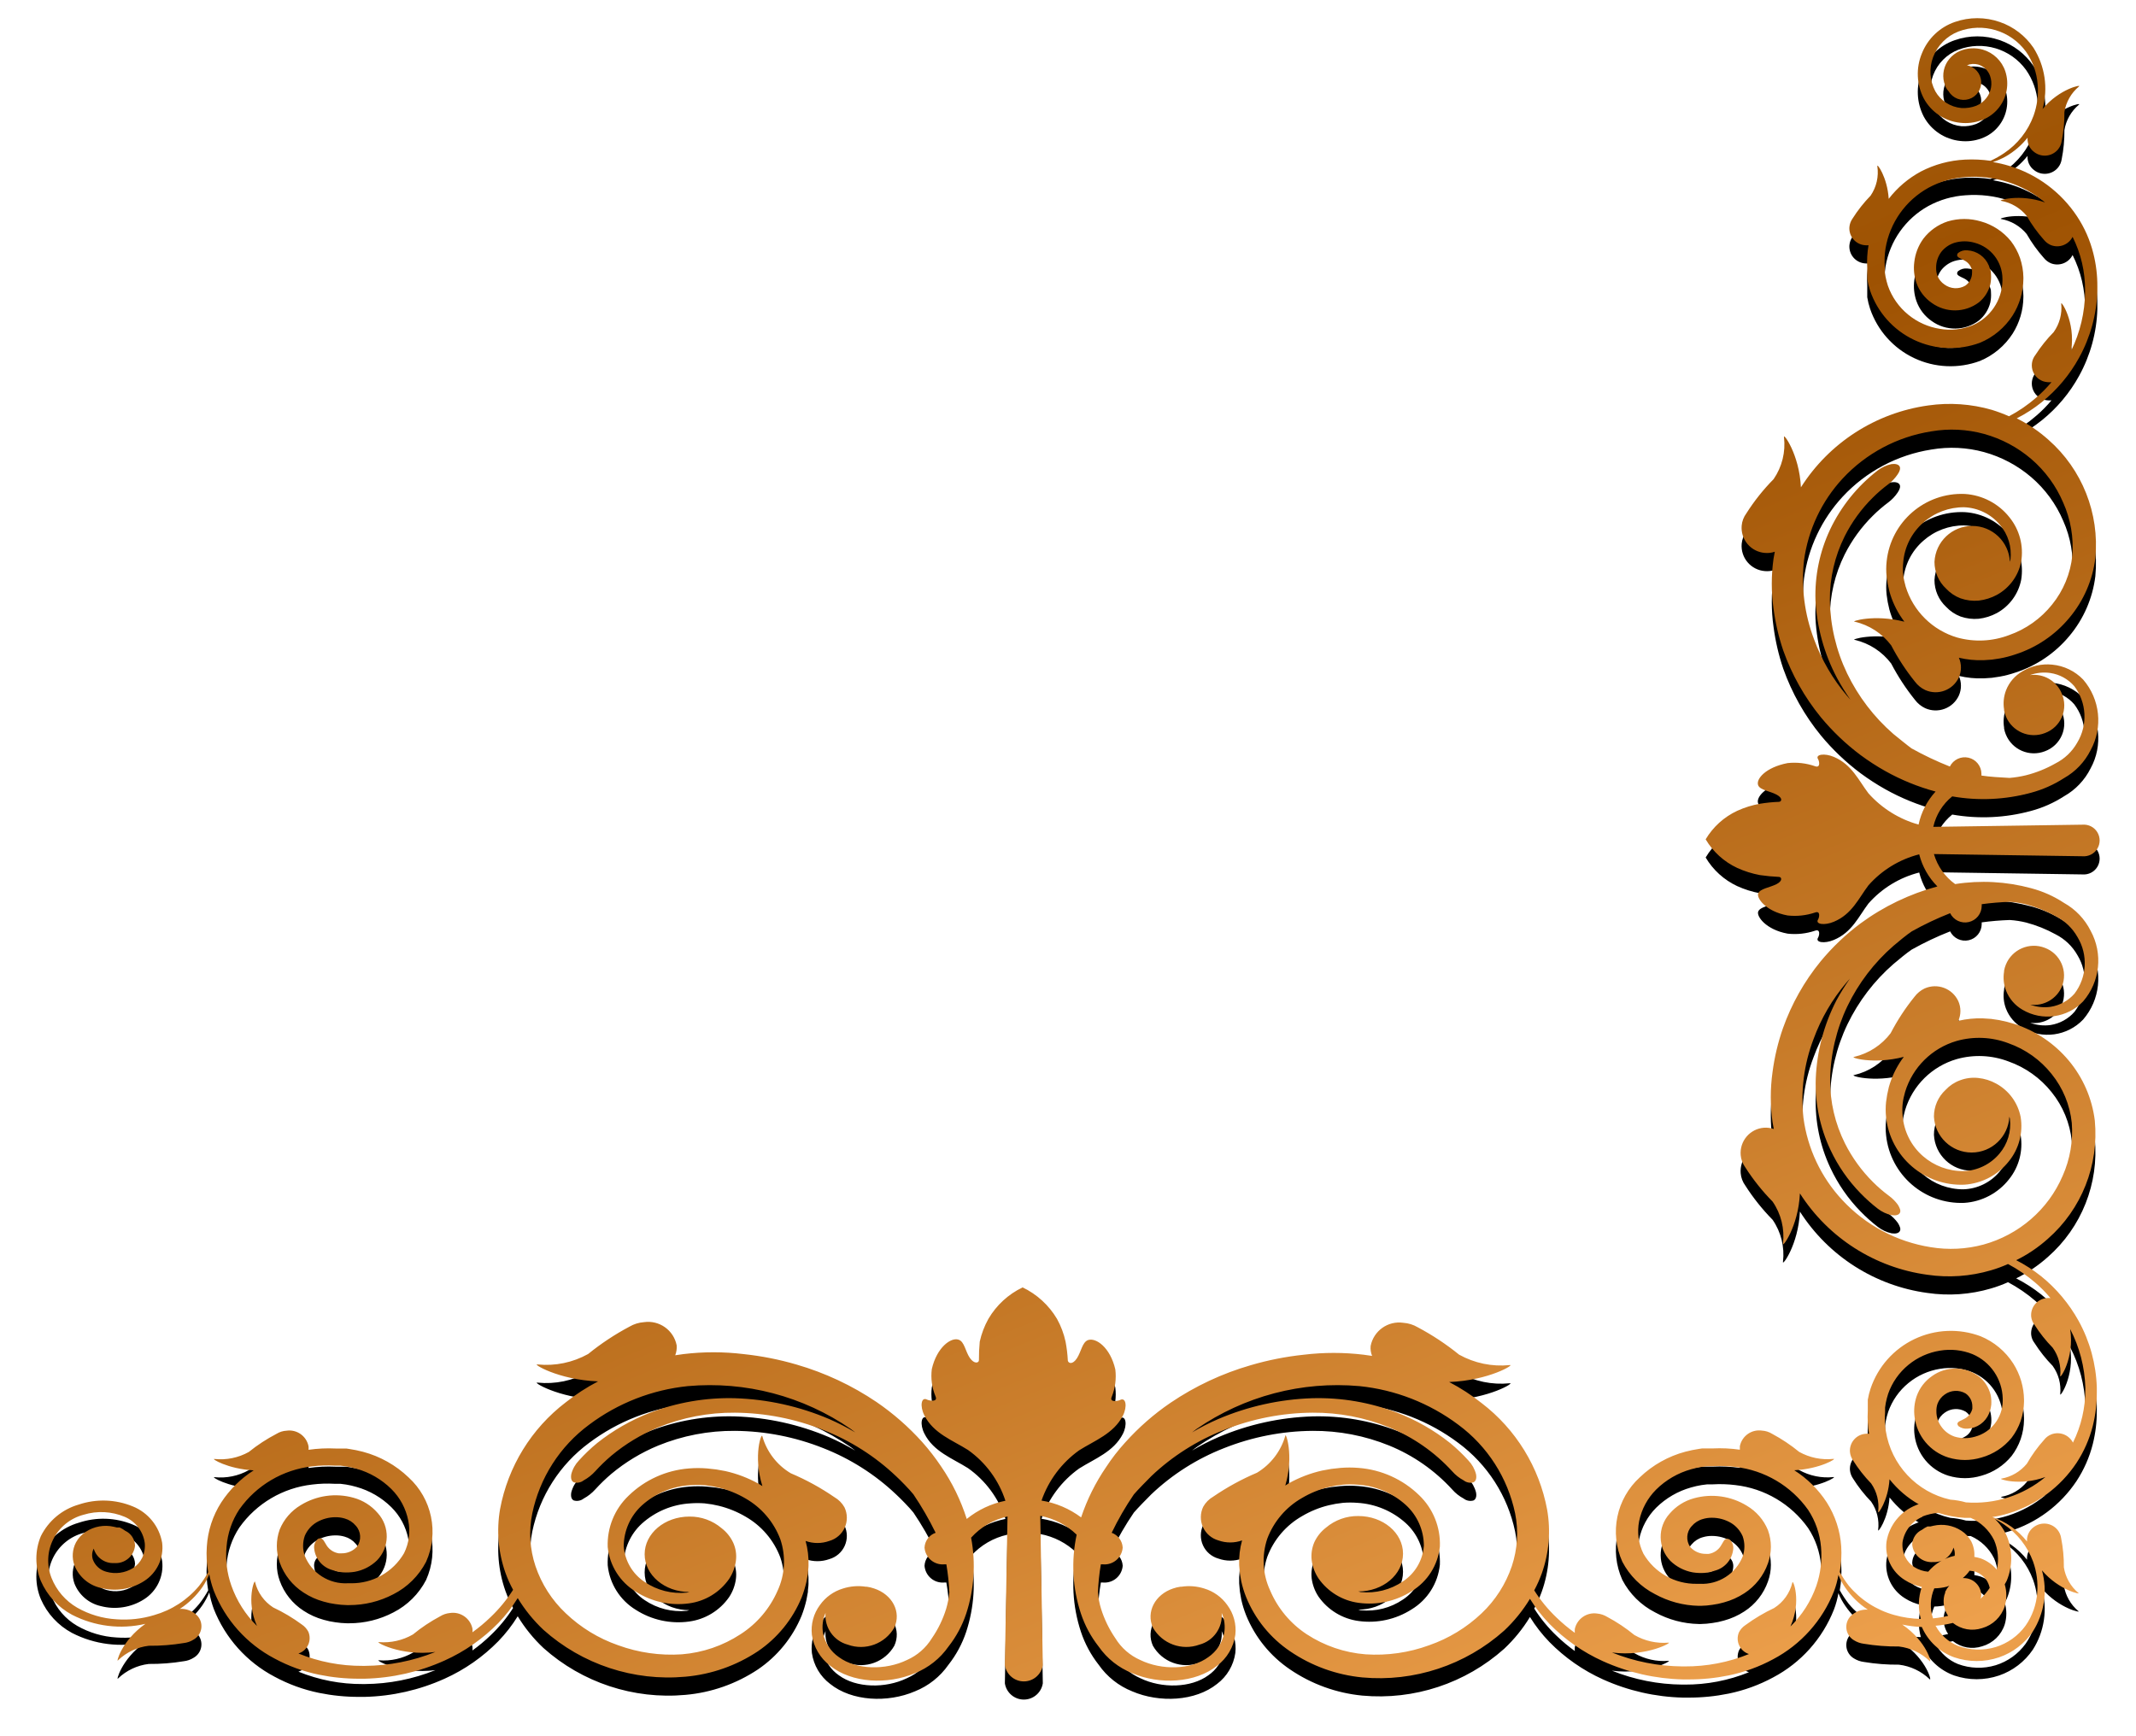 <?xml version="1.0" encoding="UTF-8"?>
<svg width="235px" height="191px" viewBox="0 0 235 191" version="1.1" xmlns="http://www.w3.org/2000/svg" xmlns:xlink="http://www.w3.org/1999/xlink">
    <!-- Generator: Sketch 51.3 (57544) - http://www.bohemiancoding.com/sketch -->
    <title>Shape Copy</title>
    <desc>Created with Sketch.</desc>
    <defs>
        <linearGradient x1="-236.396%" y1="-209.647%" x2="-32.653%" y2="187.824%" id="linearGradient-1">
            <stop stop-color="#C37F2A" offset="0%"></stop>
            <stop stop-color="#FFE391" offset="39%"></stop>
            <stop stop-color="#9E5202" offset="78%"></stop>
            <stop stop-color="#EEA14D" offset="95%"></stop>
            <stop stop-color="#B16514" offset="100%"></stop>
        </linearGradient>
        <path d="M1083.495,1857.017 C1082.835,1858.596 1082.835,1860.374 1083.495,1861.953 C1084.189,1863.539 1085.394,1864.846 1086.919,1865.666 C1089.407,1866.949 1092.271,1867.304 1094.997,1866.667 C1092.294,1868.569 1091.734,1871.092 1091.994,1870.671 C1092.916,1869.789 1094.1,1869.231 1095.367,1869.08 C1096.658,1869.092 1097.948,1868.992 1099.221,1868.78 C1099.606,1868.737 1099.976,1868.607 1100.302,1868.399 C1100.759,1868.141 1101.07,1867.686 1101.145,1867.166 C1101.219,1866.647 1101.049,1866.122 1100.683,1865.746 C1100.184,1865.241 1099.489,1864.978 1098.781,1865.026 C1099.76,1864.391 1100.607,1863.571 1101.273,1862.613 C1101.571,1862.173 1101.823,1861.704 1102.024,1861.212 C1102.137,1861.825 1102.301,1862.428 1102.515,1863.014 C1103.775,1866.225 1106.148,1868.876 1109.202,1870.481 C1110.737,1871.312 1112.386,1871.913 1114.097,1872.263 C1115.546,1872.559 1117.022,1872.707 1118.501,1872.704 L1119.122,1872.704 C1122.159,1872.632 1125.152,1871.952 1127.921,1870.701 C1130.129,1869.706 1132.132,1868.307 1133.827,1866.577 C1134.634,1865.742 1135.349,1864.823 1135.959,1863.834 C1136.741,1865.121 1137.694,1866.297 1138.792,1867.328 C1143.057,1871.137 1148.713,1873.005 1154.408,1872.483 C1157.256,1872.233 1159.995,1871.273 1162.376,1869.69 C1164.527,1868.233 1166.201,1866.176 1167.191,1863.774 C1167.41,1863.211 1167.588,1862.632 1167.722,1862.043 L1167.882,1861.172 C1167.882,1860.851 1167.952,1860.561 1167.952,1860.261 C1167.981,1859.346 1167.873,1858.431 1167.632,1857.548 C1168.473,1857.848 1169.393,1857.848 1170.234,1857.548 C1170.989,1857.336 1171.611,1856.8 1171.934,1856.086 C1172.256,1855.371 1172.246,1854.551 1171.906,1853.844 C1171.646,1853.381 1171.266,1852.997 1170.805,1852.733 C1169.297,1851.695 1167.687,1850.813 1166,1850.1 C1164.481,1849.196 1163.364,1847.746 1162.877,1846.046 C1162.817,1845.476 1161.816,1848.148 1162.877,1851.512 L1162.456,1851.252 C1161.311,1850.615 1160.081,1850.146 1158.803,1849.86 L1157.802,1849.68 L1156.801,1849.57 C1156.134,1849.514 1155.465,1849.514 1154.798,1849.57 C1152.299,1849.761 1149.947,1850.824 1148.152,1852.573 C1146.614,1854.04 1145.779,1856.095 1145.859,1858.219 C1146.065,1860.253 1147.214,1862.073 1148.962,1863.134 C1150.697,1864.242 1152.769,1864.696 1154.808,1864.415 C1156.588,1864.178 1158.186,1863.205 1159.213,1861.732 C1159.613,1861.131 1159.869,1860.446 1159.964,1859.73 C1160.053,1859.048 1159.949,1858.354 1159.663,1857.728 C1159.372,1857.107 1158.936,1856.564 1158.392,1856.147 C1157.405,1855.305 1156.146,1854.85 1154.849,1854.865 C1152.126,1854.865 1149.923,1856.717 1149.923,1859.009 C1149.923,1861.302 1152.126,1863.164 1154.849,1863.164 L1154.558,1863.234 C1152.927,1863.396 1151.291,1862.982 1149.933,1862.063 C1148.593,1861.182 1147.738,1859.728 1147.621,1858.129 C1147.632,1856.417 1148.358,1854.787 1149.623,1853.634 C1151.094,1852.31 1152.973,1851.526 1154.949,1851.412 C1155.472,1851.372 1155.997,1851.372 1156.52,1851.412 L1157.331,1851.522 L1158.092,1851.682 C1159.122,1851.935 1160.11,1852.336 1161.025,1852.873 C1162.783,1853.878 1164.135,1855.464 1164.849,1857.358 C1165.481,1859.222 1165.37,1861.259 1164.539,1863.044 C1163.683,1864.997 1162.269,1866.655 1160.474,1867.809 C1158.539,1869.077 1156.315,1869.838 1154.008,1870.021 C1151.628,1870.18 1149.241,1869.839 1147,1869.02 C1144.853,1868.273 1142.89,1867.075 1141.245,1865.506 C1139.723,1864.075 1138.578,1862.29 1137.911,1860.311 C1137.287,1858.443 1137.166,1856.444 1137.561,1854.515 C1138.376,1850.603 1140.603,1847.129 1143.817,1844.755 C1146.985,1842.38 1150.74,1840.913 1154.678,1840.511 C1161.018,1839.944 1167.357,1841.612 1172.597,1845.225 L1173.097,1845.606 C1172.171,1845.056 1171.212,1844.564 1170.224,1844.134 C1166.94,1842.732 1163.423,1841.955 1159.854,1841.842 C1156.655,1841.757 1153.471,1842.305 1150.484,1843.454 C1148.4,1844.265 1146.449,1845.385 1144.698,1846.777 C1143.984,1847.364 1143.315,1848.003 1142.696,1848.689 C1142.291,1849.109 1142.001,1849.626 1141.855,1850.19 C1141.775,1850.631 1141.855,1850.961 1142.125,1851.091 C1142.502,1851.202 1142.908,1851.124 1143.217,1850.881 C1143.694,1850.621 1144.123,1850.283 1144.488,1849.88 C1145.044,1849.268 1145.639,1848.693 1146.27,1848.158 C1147.814,1846.87 1149.546,1845.823 1151.405,1845.055 C1154.086,1843.961 1156.958,1843.41 1159.854,1843.434 C1163.184,1843.459 1166.48,1844.104 1169.574,1845.335 C1172.546,1846.499 1175.265,1848.225 1177.582,1850.421 C1178.072,1850.871 1179.073,1851.892 1179.494,1852.423 C1180.406,1853.772 1181.222,1855.184 1181.936,1856.647 C1181.235,1856.891 1180.751,1857.537 1180.715,1858.279 C1180.756,1858.814 1181.01,1859.311 1181.42,1859.657 C1181.83,1860.004 1182.363,1860.17 1182.897,1860.121 L1183.118,1860.121 C1183.291,1861.144 1183.402,1862.177 1183.448,1863.214 C1183.388,1863.821 1183.271,1864.421 1183.098,1865.006 C1182.743,1866.161 1182.213,1867.255 1181.526,1868.249 C1180.875,1869.312 1179.914,1870.15 1178.773,1870.651 C1176.411,1871.793 1173.197,1871.733 1171.295,1870.331 C1170.398,1869.715 1169.774,1868.775 1169.554,1867.708 C1169.418,1866.951 1169.512,1866.17 1169.824,1865.466 C1169.687,1867.071 1170.72,1868.543 1172.276,1868.96 C1174.212,1869.659 1176.371,1868.865 1177.392,1867.078 C1178.183,1865.366 1177.182,1863.434 1175.159,1862.773 C1174.902,1862.685 1174.638,1862.622 1174.369,1862.583 L1174.258,1862.583 C1173.413,1862.453 1172.55,1862.522 1171.736,1862.783 C1170.712,1863.091 1169.821,1863.733 1169.203,1864.605 C1168.508,1865.542 1168.193,1866.709 1168.322,1867.869 C1168.515,1869.223 1169.234,1870.446 1170.324,1871.272 C1172.707,1873.194 1176.651,1873.384 1179.664,1872.093 C1181.151,1871.499 1182.432,1870.483 1183.348,1869.17 C1184.203,1868.084 1184.864,1866.858 1185.3,1865.546 C1186.182,1862.85 1186.368,1859.975 1185.84,1857.188 C1186.899,1856.012 1188.299,1855.196 1189.845,1854.855 L1189.554,1871.212 C1189.714,1872.241 1190.6,1873 1191.641,1873 C1192.683,1873 1193.569,1872.241 1193.729,1871.212 L1193.448,1854.785 C1194.958,1855.067 1196.351,1855.787 1197.452,1856.857 C1196.832,1859.744 1196.995,1862.744 1197.923,1865.546 C1198.359,1866.858 1199.02,1868.084 1199.875,1869.17 C1200.791,1870.483 1202.072,1871.499 1203.559,1872.093 C1206.562,1873.384 1210.516,1873.194 1212.908,1871.272 C1213.999,1870.447 1214.719,1869.223 1214.91,1867.869 C1215.04,1866.709 1214.725,1865.542 1214.029,1864.605 C1213.412,1863.733 1212.521,1863.091 1211.497,1862.783 C1210.686,1862.523 1209.826,1862.454 1208.984,1862.583 L1208.864,1862.583 C1208.595,1862.622 1208.33,1862.685 1208.073,1862.773 C1206.071,1863.434 1205.07,1865.366 1205.841,1867.078 C1206.858,1868.863 1209.013,1869.658 1210.946,1868.96 C1212.509,1868.551 1213.549,1867.075 1213.409,1865.466 C1213.721,1866.17 1213.815,1866.951 1213.679,1867.708 C1213.459,1868.775 1212.835,1869.715 1211.937,1870.331 C1210.025,1871.733 1206.822,1871.793 1204.46,1870.651 C1203.319,1870.15 1202.358,1869.312 1201.707,1868.249 C1201.024,1867.252 1200.494,1866.159 1200.135,1865.006 C1199.955,1864.423 1199.841,1863.822 1199.795,1863.214 C1199.832,1862.177 1199.939,1861.143 1200.115,1860.121 L1200.335,1860.121 C1200.87,1860.17 1201.402,1860.004 1201.813,1859.657 C1202.223,1859.311 1202.477,1858.814 1202.518,1858.279 C1202.48,1857.54 1202.002,1856.897 1201.306,1856.647 C1202.013,1855.179 1202.829,1853.767 1203.749,1852.423 C1204.159,1851.942 1205.16,1850.921 1205.661,1850.421 C1207.975,1848.222 1210.695,1846.495 1213.669,1845.335 C1216.766,1844.103 1220.066,1843.458 1223.399,1843.434 C1226.295,1843.413 1229.166,1843.964 1231.848,1845.055 C1234.482,1846.132 1236.845,1847.78 1238.765,1849.88 C1239.122,1850.287 1239.549,1850.626 1240.026,1850.881 C1240.334,1851.124 1240.741,1851.202 1241.117,1851.091 C1241.378,1850.961 1241.478,1850.631 1241.388,1850.19 C1241.241,1849.626 1240.952,1849.109 1240.547,1848.689 C1239.928,1848.003 1239.259,1847.364 1238.545,1846.777 C1236.795,1845.383 1234.844,1844.263 1232.759,1843.454 C1229.769,1842.303 1226.581,1841.755 1223.379,1841.842 C1219.816,1841.956 1216.306,1842.733 1213.028,1844.134 C1212.036,1844.56 1211.073,1845.052 1210.145,1845.606 L1210.646,1845.225 C1215.886,1841.612 1222.224,1839.944 1228.564,1840.511 C1232.506,1840.913 1236.264,1842.38 1239.436,1844.755 C1242.65,1847.129 1244.877,1850.603 1245.692,1854.515 C1246.078,1856.445 1245.954,1858.443 1245.332,1860.311 C1244.664,1862.288 1243.523,1864.072 1242.008,1865.506 C1240.358,1867.074 1238.392,1868.272 1236.242,1869.02 C1234.003,1869.841 1231.615,1870.182 1229.235,1870.021 C1226.925,1869.84 1224.697,1869.079 1222.758,1867.809 C1220.97,1866.633 1219.569,1864.954 1218.734,1862.984 C1217.908,1861.198 1217.797,1859.163 1218.424,1857.298 C1219.138,1855.401 1220.495,1853.814 1222.258,1852.813 C1223.168,1852.274 1224.153,1851.873 1225.181,1851.622 L1225.952,1851.462 L1226.763,1851.352 C1227.282,1851.311 1227.804,1851.311 1228.324,1851.352 C1230.3,1851.466 1232.179,1852.249 1233.65,1853.574 C1234.919,1854.724 1235.645,1856.356 1235.652,1858.069 C1235.539,1859.67 1234.684,1861.126 1233.339,1862.003 C1231.982,1862.922 1230.346,1863.336 1228.715,1863.174 L1228.434,1863.104 C1231.157,1863.104 1233.359,1861.252 1233.359,1858.949 C1233.359,1856.647 1231.157,1854.805 1228.434,1854.805 C1227.139,1854.789 1225.88,1855.24 1224.891,1856.076 C1224.342,1856.497 1223.903,1857.043 1223.609,1857.668 C1223.333,1858.297 1223.23,1858.988 1223.309,1859.67 C1223.403,1860.386 1223.66,1861.071 1224.06,1861.672 C1225.089,1863.142 1226.686,1864.115 1228.464,1864.355 C1230.503,1864.637 1232.576,1864.183 1234.31,1863.074 C1236.059,1862.013 1237.208,1860.193 1237.413,1858.159 C1237.497,1856.037 1236.666,1853.981 1235.131,1852.513 C1233.332,1850.764 1230.976,1849.701 1228.474,1849.51 C1227.808,1849.454 1227.138,1849.454 1226.472,1849.51 L1225.471,1849.62 L1224.47,1849.8 C1223.192,1850.086 1221.961,1850.555 1220.816,1851.191 L1220.406,1851.452 C1221.407,1848.088 1220.406,1845.446 1220.406,1845.986 C1219.916,1847.681 1218.804,1849.129 1217.293,1850.04 C1215.604,1850.756 1213.991,1851.638 1212.478,1852.673 C1212.017,1852.937 1211.636,1853.321 1211.377,1853.784 C1211.037,1854.491 1211.027,1855.311 1211.349,1856.026 C1211.672,1856.74 1212.294,1857.276 1213.048,1857.488 C1213.89,1857.788 1214.81,1857.788 1215.651,1857.488 C1215.405,1858.37 1215.297,1859.285 1215.331,1860.201 L1215.411,1861.112 L1215.561,1861.983 C1215.69,1862.573 1215.868,1863.152 1216.092,1863.714 C1217.077,1866.143 1218.764,1868.224 1220.937,1869.69 C1223.302,1871.301 1226.036,1872.289 1228.885,1872.563 C1234.577,1873.083 1240.229,1871.216 1244.491,1867.408 C1245.588,1866.377 1246.541,1865.202 1247.324,1863.915 C1247.934,1864.903 1248.649,1865.822 1249.456,1866.657 C1251.151,1868.387 1253.154,1869.786 1255.362,1870.782 C1258.132,1872.031 1261.124,1872.711 1264.161,1872.784 L1264.782,1872.784 C1266.261,1872.787 1267.737,1872.639 1269.186,1872.343 C1270.896,1871.991 1272.545,1871.391 1274.081,1870.561 C1277.132,1868.952 1279.504,1866.303 1280.768,1863.094 C1280.991,1862.511 1281.155,1861.907 1281.259,1861.292 C1281.46,1861.785 1281.715,1862.255 1282.019,1862.693 C1282.678,1863.652 1283.518,1864.471 1284.492,1865.106 C1283.787,1865.06 1283.096,1865.323 1282.6,1865.826 C1282.238,1866.204 1282.07,1866.728 1282.144,1867.245 C1282.218,1867.763 1282.527,1868.218 1282.98,1868.479 C1283.309,1868.684 1283.678,1868.813 1284.061,1868.86 C1285.335,1869.072 1286.625,1869.172 1287.915,1869.16 C1289.183,1869.311 1290.367,1869.869 1291.289,1870.752 C1291.589,1871.132 1291.019,1868.609 1288.286,1866.747 C1288.995,1866.896 1289.714,1866.986 1290.438,1867.018 C1291.116,1868.572 1292.405,1869.778 1294.002,1870.351 C1295.602,1870.896 1297.337,1870.896 1298.937,1870.351 C1300.45,1869.831 1301.753,1868.833 1302.651,1867.508 C1303.923,1865.509 1304.287,1863.064 1303.652,1860.781 C1305.554,1863.024 1308.076,1863.494 1307.656,1863.264 C1306.805,1862.548 1306.24,1861.549 1306.064,1860.451 C1306.075,1859.372 1305.974,1858.296 1305.764,1857.238 C1305.718,1856.912 1305.587,1856.605 1305.383,1856.347 C1304.733,1855.535 1303.551,1855.397 1302.731,1856.036 C1302.237,1856.402 1301.965,1856.995 1302.01,1857.608 C1301.022,1856.365 1299.698,1855.43 1298.196,1854.915 C1298.806,1854.825 1299.409,1854.688 1299.998,1854.505 C1303.051,1853.576 1305.687,1851.616 1307.456,1848.959 C1308.275,1847.71 1308.881,1846.333 1309.247,1844.885 C1309.548,1843.684 1309.696,1842.449 1309.688,1841.211 L1309.688,1840.661 C1309.61,1838.094 1308.924,1835.583 1307.686,1833.333 C1306.642,1831.449 1305.245,1829.784 1303.572,1828.428 C1302.716,1827.747 1301.793,1827.153 1300.819,1826.656 C1302.081,1826.033 1303.253,1825.242 1304.302,1824.304 C1308.014,1821.047 1309.935,1816.206 1309.468,1811.291 C1309.167,1808.857 1308.169,1806.563 1306.595,1804.684 C1305.035,1802.823 1302.986,1801.436 1300.679,1800.68 C1300.111,1800.498 1299.533,1800.351 1298.947,1800.239 L1298.076,1800.109 L1297.165,1800.049 C1296.253,1800.018 1295.34,1800.109 1294.452,1800.319 C1294.757,1799.631 1294.757,1798.846 1294.452,1798.157 C1293.807,1796.757 1292.159,1796.133 1290.748,1796.756 C1290.305,1796.966 1289.92,1797.283 1289.627,1797.677 C1288.621,1798.92 1287.743,1800.262 1287.005,1801.681 C1286.016,1802.99 1284.599,1803.911 1283,1804.283 C1282.41,1804.333 1285.083,1805.164 1288.456,1804.283 L1288.206,1804.624 C1287.574,1805.539 1287.1,1806.554 1286.804,1807.627 L1286.624,1808.448 L1286.504,1809.248 C1286.444,1809.801 1286.444,1810.358 1286.504,1810.91 C1286.96,1815.273 1290.73,1818.53 1295.113,1818.348 C1297.045,1818.222 1298.833,1817.279 1300.028,1815.755 C1301.126,1814.392 1301.592,1812.627 1301.309,1810.9 C1301.006,1809.343 1300.027,1808 1298.636,1807.236 C1298.019,1806.891 1297.338,1806.677 1296.634,1806.606 C1295.956,1806.533 1295.27,1806.622 1294.632,1806.866 C1294.03,1807.088 1293.489,1807.448 1293.051,1807.917 C1292.232,1808.676 1291.767,1809.743 1291.769,1810.86 C1291.878,1813.072 1293.704,1814.81 1295.919,1814.81 C1298.134,1814.81 1299.959,1813.072 1300.068,1810.86 L1300.128,1811.1 C1300.294,1812.488 1299.873,1813.881 1298.967,1814.944 C1297.982,1816.111 1296.549,1816.806 1295.023,1816.856 C1293.378,1816.869 1291.786,1816.278 1290.548,1815.195 C1289.257,1814.063 1288.459,1812.472 1288.326,1810.76 C1288.281,1810.327 1288.281,1809.891 1288.326,1809.459 C1288.35,1809.23 1288.386,1809.003 1288.436,1808.778 L1288.596,1808.147 C1289.417,1805.436 1291.552,1803.324 1294.272,1802.532 C1296.145,1802.005 1298.138,1802.093 1299.958,1802.782 C1301.829,1803.44 1303.477,1804.613 1304.713,1806.165 C1305.959,1807.707 1306.731,1809.578 1306.935,1811.551 C1307.09,1813.543 1306.746,1815.542 1305.934,1817.367 C1305.145,1819.213 1303.943,1820.853 1302.42,1822.162 C1300.915,1823.459 1299.141,1824.406 1297.225,1824.935 C1295.333,1825.446 1293.353,1825.545 1291.419,1825.225 C1287.676,1824.635 1284.242,1822.801 1281.669,1820.019 C1279.354,1817.528 1277.867,1814.381 1277.415,1811.01 C1277.087,1808.067 1277.468,1805.088 1278.526,1802.321 C1279.355,1800.056 1280.578,1797.955 1282.14,1796.115 L1282.52,1795.685 C1281.98,1796.453 1281.486,1797.252 1281.038,1798.077 C1279.66,1800.749 1278.885,1803.691 1278.766,1806.696 C1278.677,1809.382 1279.226,1812.051 1280.368,1814.484 C1281.199,1816.266 1282.326,1817.894 1283.701,1819.299 C1284.291,1819.907 1284.923,1820.472 1285.593,1820.99 C1286.042,1821.337 1286.561,1821.58 1287.115,1821.701 C1287.545,1821.761 1287.875,1821.701 1288.016,1821.461 C1288.156,1821.221 1288.016,1820.91 1287.805,1820.56 C1287.526,1820.176 1287.189,1819.838 1286.804,1819.559 C1286.191,1819.105 1285.613,1818.606 1285.073,1818.067 C1283.818,1816.822 1282.773,1815.382 1281.979,1813.803 C1280.891,1811.628 1280.332,1809.228 1280.348,1806.796 C1280.39,1803.994 1281.039,1801.235 1282.25,1798.708 C1283.473,1796.171 1285.2,1793.909 1287.325,1792.061 C1287.795,1791.66 1288.806,1790.82 1289.327,1790.479 C1290.688,1789.717 1292.099,1789.048 1293.551,1788.477 C1293.927,1789.236 1294.774,1789.639 1295.6,1789.451 C1296.426,1789.263 1297.015,1788.533 1297.025,1787.686 L1297.025,1787.486 C1298.051,1787.347 1299.083,1787.26 1300.118,1787.226 C1300.726,1787.266 1301.329,1787.36 1301.92,1787.506 C1303.05,1787.805 1304.139,1788.242 1305.163,1788.807 C1306.174,1789.32 1307.01,1790.121 1307.566,1791.11 C1308.739,1793.054 1308.608,1795.517 1307.235,1797.326 C1306.558,1798.102 1305.63,1798.615 1304.613,1798.778 C1303.854,1798.887 1303.079,1798.804 1302.36,1798.537 C1303.843,1798.735 1305.275,1797.915 1305.854,1796.535 C1306.176,1795.725 1306.159,1794.819 1305.807,1794.021 C1305.455,1793.223 1304.798,1792.6 1303.982,1792.291 C1302.282,1791.626 1300.363,1792.451 1299.678,1794.143 C1299.591,1794.356 1299.527,1794.577 1299.487,1794.804 L1299.487,1794.894 C1299.37,1795.597 1299.442,1796.32 1299.698,1796.986 C1300.042,1797.876 1300.682,1798.622 1301.509,1799.098 C1303.678,1800.382 1306.446,1800 1308.186,1798.177 C1310.055,1796.013 1310.382,1792.916 1309.007,1790.409 C1308.362,1789.118 1307.344,1788.051 1306.084,1787.346 C1304.969,1786.612 1303.742,1786.064 1302.45,1785.724 C1299.73,1784.988 1296.885,1784.835 1294.102,1785.274 C1292.977,1784.464 1292.156,1783.301 1291.769,1781.97 L1308.126,1782.211 C1308.778,1782.26 1309.403,1781.94 1309.744,1781.383 C1310.085,1780.825 1310.085,1780.123 1309.744,1779.565 C1309.403,1779.007 1308.778,1778.688 1308.126,1778.737 L1291.699,1778.977 C1291.996,1777.657 1292.729,1776.475 1293.782,1775.624 C1296.665,1776.13 1299.625,1775.993 1302.45,1775.224 C1303.738,1774.879 1304.964,1774.335 1306.084,1773.612 C1307.344,1772.903 1308.362,1771.832 1309.007,1770.539 C1310.382,1768.032 1310.055,1764.935 1308.186,1762.771 C1307.284,1761.835 1306.077,1761.253 1304.783,1761.129 C1303.641,1761.01 1302.492,1761.267 1301.509,1761.86 C1300.681,1762.33 1300.041,1763.073 1299.698,1763.962 C1299.445,1764.629 1299.372,1765.35 1299.487,1766.054 L1299.487,1766.154 C1299.526,1766.378 1299.59,1766.596 1299.678,1766.805 C1300.363,1768.497 1302.282,1769.322 1303.982,1768.657 C1304.827,1768.347 1305.505,1767.7 1305.855,1766.87 C1306.204,1766.041 1306.193,1765.103 1305.824,1764.282 C1305.248,1762.9 1303.814,1762.079 1302.33,1762.28 C1303.05,1762.017 1303.824,1761.938 1304.583,1762.05 C1305.6,1762.204 1306.53,1762.715 1307.205,1763.491 C1308.578,1765.301 1308.709,1767.764 1307.536,1769.708 C1306.98,1770.693 1306.144,1771.491 1305.133,1772 C1304.115,1772.578 1303.025,1773.016 1301.89,1773.302 C1301.298,1773.446 1300.695,1773.543 1300.088,1773.592 C1299.087,1773.542 1297.906,1773.472 1296.995,1773.332 L1296.995,1773.131 C1296.985,1772.285 1296.395,1771.555 1295.57,1771.367 C1294.744,1771.179 1293.897,1771.582 1293.521,1772.341 C1292.071,1771.766 1290.66,1771.098 1289.297,1770.339 C1288.816,1769.988 1287.805,1769.157 1287.295,1768.747 C1285.172,1766.897 1283.445,1764.636 1282.22,1762.1 C1281.008,1759.573 1280.359,1756.814 1280.318,1754.012 C1280.305,1751.58 1280.864,1749.18 1281.949,1747.005 C1282.743,1745.428 1283.788,1743.991 1285.043,1742.75 C1285.583,1742.211 1286.161,1741.713 1286.774,1741.259 C1287.163,1740.961 1287.501,1740.603 1287.775,1740.198 C1288.016,1739.847 1288.116,1739.527 1287.986,1739.307 C1287.855,1739.086 1287.515,1739.006 1287.085,1739.066 C1286.531,1739.188 1286.011,1739.431 1285.563,1739.777 C1283.335,1741.502 1281.545,1743.728 1280.338,1746.274 C1279.196,1748.707 1278.647,1751.376 1278.736,1754.062 C1278.895,1757.039 1279.701,1759.946 1281.098,1762.581 C1281.544,1763.41 1282.038,1764.213 1282.58,1764.983 L1282.2,1764.553 C1280.641,1762.715 1279.417,1760.618 1278.586,1758.356 C1277.529,1755.586 1277.148,1752.604 1277.475,1749.657 C1277.931,1746.288 1279.417,1743.141 1281.729,1740.648 C1284.306,1737.876 1287.74,1736.05 1291.479,1735.463 C1293.412,1735.129 1295.394,1735.225 1297.285,1735.743 C1299.199,1736.272 1300.972,1737.215 1302.48,1738.506 C1304.005,1739.816 1305.208,1741.46 1305.994,1743.311 C1306.809,1745.135 1307.153,1747.135 1306.995,1749.127 C1306.791,1751.099 1306.019,1752.97 1304.773,1754.512 C1303.537,1756.062 1301.889,1757.231 1300.018,1757.886 C1298.198,1758.573 1296.207,1758.665 1294.332,1758.146 C1291.616,1757.347 1289.484,1755.237 1288.656,1752.53 L1288.496,1751.89 C1288.446,1751.668 1288.41,1751.444 1288.386,1751.219 C1288.341,1750.786 1288.341,1750.35 1288.386,1749.918 C1288.514,1748.207 1289.312,1746.617 1290.608,1745.493 C1291.842,1744.4 1293.435,1743.801 1295.083,1743.811 C1296.612,1743.866 1298.046,1744.568 1299.027,1745.743 C1299.931,1746.804 1300.352,1748.193 1300.188,1749.577 L1300.128,1749.817 C1300.019,1747.605 1298.194,1745.867 1295.979,1745.867 C1293.764,1745.867 1291.938,1747.605 1291.829,1749.817 C1291.825,1750.938 1292.289,1752.009 1293.111,1752.77 C1293.551,1753.24 1294.091,1753.603 1294.692,1753.832 C1295.334,1754.058 1296.017,1754.143 1296.694,1754.082 C1297.396,1754.001 1298.076,1753.787 1298.697,1753.451 C1300.087,1752.687 1301.066,1751.345 1301.369,1749.787 C1301.653,1748.06 1301.187,1746.295 1300.088,1744.932 C1298.892,1743.411 1297.104,1742.472 1295.173,1742.35 C1290.786,1742.157 1287.011,1745.419 1286.564,1749.787 C1286.504,1750.336 1286.504,1750.89 1286.564,1751.439 L1286.684,1752.24 L1286.864,1753.051 C1287.157,1754.124 1287.631,1755.14 1288.266,1756.054 L1288.516,1756.404 C1285.143,1755.533 1282.51,1756.404 1283.06,1756.404 C1284.659,1756.776 1286.076,1757.697 1287.065,1759.007 C1287.805,1760.424 1288.684,1761.766 1289.687,1763.011 C1289.981,1763.401 1290.366,1763.714 1290.808,1763.922 C1292.216,1764.551 1293.868,1763.931 1294.512,1762.53 C1294.817,1761.842 1294.817,1761.057 1294.512,1760.368 C1295.4,1760.579 1296.313,1760.67 1297.225,1760.639 L1298.136,1760.578 L1299.007,1760.448 C1299.595,1760.343 1300.174,1760.192 1300.739,1759.998 C1303.05,1759.251 1305.102,1757.862 1306.655,1755.994 C1308.233,1754.12 1309.231,1751.828 1309.528,1749.397 C1309.994,1744.482 1308.072,1739.641 1304.362,1736.384 C1303.313,1735.446 1302.141,1734.654 1300.879,1734.031 C1301.856,1733.535 1302.778,1732.937 1303.632,1732.249 C1305.312,1730.901 1306.71,1729.234 1307.746,1727.344 C1308.983,1725.098 1309.67,1722.59 1309.748,1720.027 L1309.748,1719.536 C1309.756,1718.305 1309.608,1717.077 1309.307,1715.883 C1308.947,1714.432 1308.341,1713.054 1307.516,1711.808 C1305.754,1709.143 1303.116,1707.178 1300.058,1706.253 C1299.467,1706.073 1298.865,1705.932 1298.256,1705.832 C1298.742,1705.675 1299.211,1705.47 1299.658,1705.222 C1300.584,1704.688 1301.402,1703.985 1302.07,1703.15 C1302.025,1703.762 1302.297,1704.356 1302.791,1704.721 C1303.61,1705.366 1304.796,1705.227 1305.444,1704.411 C1305.647,1704.153 1305.778,1703.845 1305.824,1703.52 C1306.035,1702.465 1306.135,1701.392 1306.124,1700.317 C1306.302,1699.22 1306.871,1698.224 1307.726,1697.514 C1308.106,1697.264 1305.584,1697.734 1303.722,1699.996 C1304.352,1697.71 1303.988,1695.264 1302.721,1693.259 C1301.823,1691.935 1300.52,1690.937 1299.007,1690.417 C1297.409,1689.861 1295.67,1689.861 1294.072,1690.417 C1292.411,1690.987 1291.083,1692.257 1290.438,1693.89 C1289.778,1695.486 1289.855,1697.291 1290.648,1698.825 C1291.457,1700.327 1292.956,1701.331 1294.652,1701.508 C1295.444,1701.6 1296.247,1701.504 1296.995,1701.228 C1297.744,1700.96 1298.402,1700.489 1298.897,1699.866 C1299.796,1698.738 1300.07,1697.235 1299.628,1695.862 C1299.247,1694.701 1298.318,1693.802 1297.145,1693.46 C1296.311,1693.222 1295.422,1693.275 1294.622,1693.61 C1294.166,1693.808 1293.764,1694.113 1293.451,1694.501 C1292.864,1695.219 1292.655,1696.175 1292.891,1697.073 L1292.991,1697.354 L1292.991,1697.464 L1293.051,1697.564 C1293.141,1697.748 1293.259,1697.916 1293.401,1698.064 C1293.858,1698.82 1294.771,1699.167 1295.614,1698.906 C1296.458,1698.645 1297.015,1697.843 1296.965,1696.961 C1296.915,1696.08 1296.271,1695.346 1295.403,1695.181 C1295.793,1695.019 1296.226,1694.991 1296.634,1695.101 C1297.246,1695.285 1297.733,1695.75 1297.946,1696.353 C1298.233,1697.176 1298.082,1698.088 1297.545,1698.775 C1297.256,1699.158 1296.869,1699.455 1296.424,1699.636 C1295.904,1699.835 1295.348,1699.92 1294.793,1699.886 C1293.591,1699.781 1292.517,1699.093 1291.92,1698.044 C1291.305,1696.882 1291.217,1695.512 1291.679,1694.28 C1292.164,1692.99 1293.177,1691.966 1294.462,1691.468 C1297.159,1690.444 1300.207,1691.355 1301.9,1693.69 C1302.644,1694.754 1303.086,1695.999 1303.181,1697.294 C1303.278,1698.457 1303.124,1699.628 1302.731,1700.727 C1302.116,1702.404 1300.988,1703.844 1299.507,1704.841 C1299.028,1705.167 1298.523,1705.452 1297.996,1705.692 C1297.065,1705.559 1296.123,1705.515 1295.183,1705.562 C1293.489,1705.645 1291.833,1706.092 1290.328,1706.873 C1288.952,1707.615 1287.748,1708.638 1286.794,1709.876 C1286.644,1707.464 1285.453,1705.872 1285.543,1706.293 C1285.712,1707.425 1285.448,1708.58 1284.802,1709.526 C1284.048,1710.302 1283.377,1711.154 1282.8,1712.069 C1282.613,1712.339 1282.499,1712.652 1282.47,1712.98 C1282.431,1713.474 1282.591,1713.963 1282.914,1714.339 C1283.238,1714.714 1283.697,1714.946 1284.192,1714.982 C1284.318,1714.997 1284.446,1714.997 1284.572,1714.982 C1284.43,1715.804 1284.383,1716.641 1284.432,1717.474 L1284.432,1718.095 L1284.432,1718.215 L1284.432,1718.435 L1284.432,1718.706 C1284.502,1719.133 1284.606,1719.555 1284.742,1719.967 C1285.555,1722.354 1287.298,1724.311 1289.575,1725.393 C1291.853,1726.475 1294.471,1726.59 1296.835,1725.713 C1298.31,1725.1 1299.563,1724.052 1300.428,1722.71 C1301.187,1721.511 1301.596,1720.124 1301.61,1718.706 L1301.61,1718.505 C1301.604,1718.15 1301.57,1717.795 1301.509,1717.444 C1301.445,1717.084 1301.355,1716.73 1301.239,1716.383 C1301.005,1715.717 1300.667,1715.092 1300.238,1714.531 C1299.386,1713.481 1298.228,1712.722 1296.925,1712.359 C1295.739,1712.008 1294.477,1712.008 1293.291,1712.359 C1292.225,1712.707 1291.289,1713.37 1290.608,1714.261 C1290.054,1715.019 1289.709,1715.91 1289.607,1716.844 C1289.509,1717.605 1289.588,1718.379 1289.837,1719.106 C1290.151,1720.008 1290.744,1720.786 1291.529,1721.328 C1293.083,1722.448 1295.187,1722.424 1296.715,1721.268 C1297.344,1720.758 1297.787,1720.054 1297.976,1719.266 C1298.048,1718.911 1298.072,1718.547 1298.046,1718.185 C1298.046,1718.005 1298.046,1717.875 1297.956,1717.664 L1297.806,1717.214 C1297.406,1716.248 1296.487,1715.598 1295.443,1715.542 C1295.086,1715.503 1294.727,1715.603 1294.442,1715.823 C1294.367,1715.888 1294.323,1715.983 1294.322,1716.083 C1294.322,1716.273 1294.532,1716.363 1294.763,1716.483 L1295.113,1716.653 C1295.548,1716.874 1295.86,1717.278 1295.964,1717.755 C1295.969,1717.838 1295.969,1717.921 1295.964,1718.005 C1295.967,1718.577 1295.686,1719.114 1295.213,1719.436 C1294.493,1719.847 1293.599,1719.796 1292.931,1719.306 C1292.568,1719.064 1292.292,1718.714 1292.14,1718.305 C1292.047,1718.035 1292.003,1717.75 1292.01,1717.464 C1292.002,1716.834 1292.203,1716.218 1292.58,1715.712 C1292.956,1715.239 1293.465,1714.891 1294.042,1714.711 C1294.764,1714.5 1295.532,1714.5 1296.254,1714.711 C1298.038,1715.191 1299.285,1716.798 1299.307,1718.645 L1299.307,1718.916 C1299.255,1721.053 1297.96,1722.962 1295.994,1723.801 C1294.858,1724.259 1293.617,1724.39 1292.41,1724.181 C1291.134,1723.979 1289.935,1723.44 1288.937,1722.62 C1287.913,1721.784 1287.141,1720.683 1286.704,1719.436 C1286.598,1719.108 1286.511,1718.774 1286.444,1718.435 L1286.364,1717.925 L1286.364,1717.414 C1286.31,1716.719 1286.337,1716.021 1286.444,1715.332 C1286.916,1712.507 1288.653,1710.052 1291.159,1708.665 C1292.424,1707.977 1293.825,1707.573 1295.263,1707.484 C1298.428,1707.245 1301.562,1708.246 1304.002,1710.277 C1301.179,1709.276 1298.707,1710.067 1299.167,1710.097 C1300.268,1710.297 1301.261,1710.883 1301.97,1711.748 C1302.509,1712.689 1303.143,1713.571 1303.862,1714.381 C1304.069,1714.64 1304.338,1714.842 1304.643,1714.972 C1305.553,1715.324 1306.582,1714.931 1307.025,1714.061 C1307.938,1715.884 1308.408,1717.897 1308.397,1719.937 L1308.397,1720.137 C1308.374,1722.376 1307.851,1724.583 1306.865,1726.594 C1307.375,1723.35 1305.674,1720.958 1305.774,1721.418 C1305.884,1722.526 1305.589,1723.635 1304.943,1724.542 C1304.192,1725.305 1303.521,1726.144 1302.941,1727.044 C1302.511,1727.582 1302.416,1728.315 1302.693,1728.945 C1302.97,1729.576 1303.575,1730 1304.262,1730.047 C1304.409,1730.063 1304.556,1730.063 1304.703,1730.047 C1304.194,1730.657 1303.635,1731.223 1303.031,1731.739 C1302.114,1732.541 1301.106,1733.233 1300.028,1733.801 C1299.418,1733.532 1298.793,1733.298 1298.156,1733.1 C1295.882,1732.441 1293.493,1732.273 1291.149,1732.61 C1285.381,1733.41 1280.257,1736.704 1277.134,1741.619 C1276.964,1737.945 1275.132,1735.523 1275.272,1736.103 C1275.465,1737.729 1275.059,1739.369 1274.131,1740.718 C1272.998,1741.865 1271.991,1743.13 1271.128,1744.492 C1270.837,1744.883 1270.66,1745.347 1270.618,1745.833 C1270.554,1746.571 1270.788,1747.303 1271.268,1747.867 C1271.747,1748.431 1272.432,1748.78 1273.17,1748.836 C1273.539,1748.87 1273.911,1748.826 1274.261,1748.706 L1274.121,1749.477 C1273.866,1751.297 1273.866,1753.143 1274.121,1754.963 C1274.326,1756.532 1274.685,1758.078 1275.192,1759.577 C1276.139,1762.243 1277.537,1764.725 1279.327,1766.915 C1280.617,1768.475 1282.089,1769.877 1283.711,1771.089 C1284.572,1771.725 1285.471,1772.307 1286.404,1772.831 C1288.152,1773.812 1290.015,1774.571 1291.95,1775.093 C1291.012,1776.116 1290.366,1777.37 1290.078,1778.727 C1287.947,1778.131 1286.033,1776.936 1284.562,1775.284 C1283.491,1773.872 1282.73,1772.11 1280.758,1771.279 C1279.757,1770.849 1278.676,1770.989 1279.026,1771.54 C1279.156,1771.74 1279.317,1772.541 1278.676,1772.301 C1277.712,1771.968 1276.687,1771.852 1275.673,1771.96 C1273.26,1772.421 1272.139,1773.732 1272.44,1774.423 C1272.68,1774.943 1273.701,1775.033 1274.442,1775.424 C1275.182,1775.814 1275.012,1776.215 1274.712,1776.225 C1274.011,1776.25 1273.312,1776.321 1272.62,1776.435 C1271.756,1776.588 1270.915,1776.851 1270.117,1777.216 C1268.675,1777.89 1267.468,1778.981 1266.654,1780.349 C1267.466,1781.721 1268.673,1782.816 1270.117,1783.492 C1270.916,1783.856 1271.757,1784.122 1272.62,1784.283 C1273.31,1784.383 1274.031,1784.453 1274.712,1784.483 C1275.012,1784.483 1275.172,1784.913 1274.442,1785.284 C1273.711,1785.654 1272.66,1785.774 1272.44,1786.285 C1272.219,1786.795 1273.26,1788.287 1275.673,1788.727 C1276.685,1788.84 1277.71,1788.731 1278.676,1788.407 C1279.317,1788.167 1279.156,1788.948 1279.026,1789.158 C1278.676,1789.708 1279.747,1789.849 1280.758,1789.418 C1282.76,1788.587 1283.491,1786.825 1284.562,1785.414 C1286.038,1783.74 1287.985,1782.55 1290.148,1782 C1290.487,1783.336 1291.178,1784.557 1292.15,1785.534 C1289.098,1786.353 1286.226,1787.735 1283.681,1789.608 C1282.059,1790.821 1280.587,1792.222 1279.297,1793.783 C1277.507,1795.973 1276.108,1798.455 1275.162,1801.12 C1274.612,1802.691 1274.226,1804.315 1274.011,1805.965 C1273.756,1807.788 1273.756,1809.638 1274.011,1811.461 L1274.151,1812.221 C1273.8,1812.104 1273.43,1812.056 1273.06,1812.081 C1272.323,1812.14 1271.64,1812.49 1271.161,1813.053 C1270.682,1813.617 1270.447,1814.347 1270.508,1815.084 C1270.548,1815.577 1270.724,1816.048 1271.018,1816.446 C1271.884,1817.802 1272.891,1819.064 1274.021,1820.21 C1274.95,1821.558 1275.355,1823.199 1275.162,1824.824 C1275.022,1825.405 1276.854,1822.983 1277.024,1819.309 C1280.156,1824.204 1285.28,1827.476 1291.039,1828.258 C1293.382,1828.604 1295.773,1828.437 1298.046,1827.767 C1298.685,1827.582 1299.311,1827.351 1299.918,1827.077 C1300.992,1827.648 1301.999,1828.336 1302.921,1829.129 C1303.525,1829.648 1304.084,1830.217 1304.593,1830.831 C1304.447,1830.81 1304.298,1830.81 1304.152,1830.831 C1303.657,1830.879 1303.201,1831.122 1302.885,1831.507 C1302.569,1831.892 1302.42,1832.387 1302.47,1832.883 C1302.508,1833.204 1302.633,1833.508 1302.831,1833.764 C1303.409,1834.671 1304.08,1835.517 1304.833,1836.286 C1305.478,1837.185 1305.774,1838.288 1305.664,1839.389 C1305.564,1839.86 1307.265,1837.467 1306.755,1834.234 C1307.789,1836.223 1308.36,1838.42 1308.427,1840.661 L1308.427,1840.841 C1308.439,1842.882 1307.972,1844.898 1307.065,1846.727 C1306.615,1845.859 1305.583,1845.471 1304.673,1845.826 C1304.364,1845.95 1304.095,1846.154 1303.892,1846.417 C1303.169,1847.221 1302.535,1848.1 1302,1849.039 C1301.291,1849.905 1300.298,1850.49 1299.197,1850.691 C1298.737,1850.691 1301.199,1851.562 1304.032,1850.511 C1301.592,1852.541 1298.458,1853.543 1295.293,1853.304 C1294.731,1853.144 1294.154,1853.043 1293.571,1853.003 C1289.879,1852.179 1287.065,1849.182 1286.474,1845.446 C1286.367,1844.76 1286.34,1844.065 1286.394,1843.373 L1286.394,1842.873 L1286.474,1842.352 C1286.541,1842.014 1286.628,1841.68 1286.734,1841.351 C1287.171,1840.105 1287.943,1839.003 1288.967,1838.168 C1289.965,1837.348 1291.164,1836.809 1292.44,1836.607 C1293.648,1836.405 1294.888,1836.54 1296.024,1836.997 C1297.988,1837.832 1299.284,1839.738 1299.337,1841.872 L1299.337,1842.142 C1299.319,1843.99 1298.07,1845.6 1296.284,1846.076 C1295.562,1846.287 1294.794,1846.287 1294.072,1846.076 C1293.484,1845.882 1292.973,1845.507 1292.61,1845.005 C1292.232,1844.504 1292.031,1843.891 1292.04,1843.263 C1292.033,1842.981 1292.077,1842.699 1292.17,1842.432 C1292.327,1842.027 1292.602,1841.678 1292.961,1841.431 C1293.632,1840.948 1294.524,1840.901 1295.243,1841.311 C1295.717,1841.633 1295.999,1842.17 1295.994,1842.743 C1295.999,1842.829 1295.999,1842.916 1295.994,1843.003 C1295.883,1843.474 1295.573,1843.873 1295.143,1844.094 L1294.793,1844.274 C1294.562,1844.374 1294.372,1844.465 1294.352,1844.655 C1294.358,1844.754 1294.401,1844.847 1294.472,1844.915 C1294.759,1845.13 1295.116,1845.23 1295.473,1845.195 C1296.519,1845.138 1297.439,1844.483 1297.836,1843.514 L1297.986,1843.073 C1298.036,1842.863 1298.046,1842.733 1298.076,1842.553 C1298.102,1842.191 1298.078,1841.827 1298.006,1841.471 C1297.817,1840.684 1297.374,1839.98 1296.745,1839.469 C1295.219,1838.307 1293.111,1838.283 1291.559,1839.409 C1290.776,1839.95 1290.184,1840.724 1289.867,1841.622 C1289.617,1842.351 1289.538,1843.129 1289.637,1843.894 C1289.891,1845.988 1291.348,1847.739 1293.361,1848.369 C1294.545,1848.729 1295.81,1848.729 1296.995,1848.369 C1298.295,1848.006 1299.452,1847.251 1300.308,1846.206 C1300.737,1845.646 1301.075,1845.021 1301.309,1844.354 C1301.426,1844.008 1301.517,1843.653 1301.58,1843.293 C1301.641,1842.94 1301.674,1842.581 1301.68,1842.222 L1301.68,1842.032 C1301.666,1840.613 1301.257,1839.227 1300.498,1838.028 C1299.637,1836.682 1298.382,1835.633 1296.905,1835.025 C1294.54,1834.138 1291.917,1834.249 1289.635,1835.332 C1287.354,1836.415 1285.61,1838.378 1284.802,1840.771 C1284.666,1841.176 1284.562,1841.591 1284.492,1842.012 L1284.492,1842.302 L1284.492,1842.513 L1284.492,1842.623 L1284.492,1843.253 C1284.444,1844.09 1284.491,1844.93 1284.632,1845.756 C1284.506,1845.736 1284.378,1845.736 1284.252,1845.756 C1283.757,1845.792 1283.298,1846.023 1282.975,1846.399 C1282.651,1846.775 1282.491,1847.264 1282.53,1847.758 C1282.561,1848.085 1282.675,1848.398 1282.86,1848.669 C1283.436,1849.588 1284.107,1850.443 1284.862,1851.222 C1285.493,1852.129 1285.768,1853.237 1285.633,1854.335 C1285.543,1854.735 1286.734,1853.163 1286.884,1850.761 C1287.767,1851.878 1288.859,1852.813 1290.098,1853.514 C1289.998,1853.514 1289.877,1853.574 1289.787,1853.614 C1288.084,1854.292 1286.858,1855.81 1286.554,1857.618 C1286.337,1859.297 1287.12,1860.947 1288.556,1861.842 C1289.13,1862.213 1289.768,1862.471 1290.438,1862.603 C1290.042,1863.739 1290.003,1864.969 1290.328,1866.127 C1289.343,1866.108 1288.364,1865.963 1287.415,1865.696 C1285.46,1865.157 1283.714,1864.037 1282.41,1862.483 C1282.037,1862.006 1281.703,1861.501 1281.409,1860.972 C1281.572,1860.043 1281.626,1859.099 1281.569,1858.159 C1281.456,1856.432 1280.908,1854.762 1279.977,1853.304 C1279.054,1851.883 1277.835,1850.678 1276.404,1849.77 C1279.297,1849.62 1281.179,1848.429 1280.708,1848.519 C1279.404,1848.656 1278.089,1848.386 1276.944,1847.748 C1276.011,1846.984 1275.005,1846.314 1273.941,1845.746 C1273.611,1845.545 1273.236,1845.428 1272.85,1845.406 C1271.71,1845.24 1270.64,1845.997 1270.417,1847.127 C1270.408,1847.254 1270.408,1847.381 1270.417,1847.508 C1269.423,1847.365 1268.418,1847.318 1267.414,1847.368 L1266.664,1847.368 L1266.523,1847.368 L1266.263,1847.368 L1265.923,1847.418 C1265.417,1847.494 1264.916,1847.597 1264.421,1847.728 C1262.542,1848.229 1260.821,1849.196 1259.416,1850.541 C1256.833,1852.895 1256.054,1856.642 1257.484,1859.83 C1258.285,1861.367 1259.544,1862.616 1261.088,1863.404 C1262.56,1864.21 1264.205,1864.65 1265.883,1864.685 L1266.123,1864.685 C1266.549,1864.677 1266.974,1864.641 1267.394,1864.575 C1267.828,1864.518 1268.256,1864.428 1268.676,1864.305 C1269.467,1864.09 1270.221,1863.752 1270.908,1863.304 C1272.119,1862.524 1273.035,1861.361 1273.511,1860.001 C1273.937,1858.827 1273.937,1857.541 1273.511,1856.367 C1273.052,1855.239 1272.236,1854.294 1271.188,1853.674 C1269.445,1852.602 1267.334,1852.305 1265.362,1852.853 C1264.322,1853.136 1263.391,1853.726 1262.689,1854.545 C1261.345,1856.028 1261.38,1858.299 1262.77,1859.74 C1263.445,1860.393 1264.298,1860.832 1265.222,1861.002 C1265.652,1861.071 1266.089,1861.091 1266.523,1861.062 C1266.732,1861.044 1266.939,1861.014 1267.144,1860.972 L1267.685,1860.811 C1268.778,1860.517 1269.576,1859.576 1269.687,1858.449 C1269.727,1858.083 1269.606,1857.718 1269.356,1857.448 C1269.273,1857.368 1269.162,1857.321 1269.046,1857.318 L1268.986,1857.318 C1268.756,1857.318 1268.646,1857.538 1268.515,1857.768 L1268.305,1858.119 C1268.008,1858.575 1267.532,1858.884 1266.994,1858.969 C1266.887,1858.979 1266.78,1858.979 1266.674,1858.969 C1266.021,1858.979 1265.397,1858.705 1264.962,1858.219 C1264.467,1857.514 1264.53,1856.56 1265.112,1855.926 C1265.432,1855.544 1265.862,1855.268 1266.343,1855.136 C1266.668,1855.038 1267.005,1854.991 1267.344,1854.995 C1268.083,1854.994 1268.809,1855.191 1269.446,1855.566 C1270.015,1855.912 1270.463,1856.426 1270.728,1857.037 C1270.979,1857.757 1270.979,1858.54 1270.728,1859.26 C1269.958,1861.164 1268.064,1862.37 1266.013,1862.263 L1265.683,1862.263 C1263.268,1862.304 1261.021,1861.036 1259.807,1858.949 C1259.261,1857.839 1259.095,1856.58 1259.336,1855.366 C1259.607,1854.05 1260.258,1852.842 1261.208,1851.892 C1262.279,1850.834 1263.602,1850.066 1265.052,1849.66 C1265.43,1849.549 1265.814,1849.463 1266.203,1849.4 L1266.824,1849.32 L1267.424,1849.32 C1268.256,1849.271 1269.09,1849.298 1269.917,1849.4 C1273.136,1849.765 1276.048,1851.483 1277.925,1854.124 C1278.736,1855.352 1279.224,1856.763 1279.347,1858.229 C1279.475,1859.674 1279.298,1861.131 1278.826,1862.503 C1278.233,1864.186 1277.26,1865.711 1275.983,1866.958 C1277.254,1864.135 1276.223,1861.662 1276.193,1862.123 C1275.917,1863.282 1275.198,1864.288 1274.191,1864.926 C1273.079,1865.449 1272.019,1866.079 1271.028,1866.807 C1270.726,1867.005 1270.481,1867.277 1270.317,1867.598 C1270.122,1868.06 1270.13,1868.582 1270.34,1869.038 C1270.549,1869.493 1270.941,1869.839 1271.418,1869.991 C1269.168,1870.905 1266.76,1871.368 1264.331,1871.352 L1264.101,1871.352 C1261.442,1871.332 1258.81,1870.813 1256.343,1869.821 C1260.227,1870.331 1263.11,1868.629 1262.549,1868.739 C1261.248,1868.842 1259.947,1868.549 1258.816,1867.899 C1257.883,1867.134 1256.877,1866.463 1255.812,1865.897 C1255.484,1865.697 1255.114,1865.574 1254.731,1865.536 C1253.59,1865.361 1252.509,1866.101 1252.259,1867.228 C1252.248,1867.371 1252.248,1867.515 1252.259,1867.658 C1251.553,1867.149 1250.884,1866.59 1250.257,1865.987 C1249.315,1865.091 1248.488,1864.082 1247.794,1862.984 C1248.116,1862.384 1248.393,1861.762 1248.625,1861.122 C1249.424,1858.876 1249.627,1856.462 1249.216,1854.114 C1248.349,1849.441 1245.777,1845.256 1241.998,1842.372 C1240.886,1841.49 1239.693,1840.716 1238.435,1840.06 C1242.869,1839.89 1245.782,1838.058 1245.081,1838.198 C1243.155,1838.391 1241.216,1837.989 1239.526,1837.047 C1238.114,1835.903 1236.596,1834.897 1234.991,1834.044 C1234.501,1833.753 1233.948,1833.581 1233.379,1833.543 C1231.696,1833.304 1230.12,1834.427 1229.796,1836.096 C1229.761,1836.467 1229.816,1836.841 1229.956,1837.187 L1229.035,1837.057 C1226.844,1836.792 1224.629,1836.792 1222.438,1837.057 C1220.465,1837.264 1218.515,1837.649 1216.612,1838.208 C1213.47,1839.114 1210.491,1840.509 1207.783,1842.342 C1205.944,1843.596 1204.263,1845.069 1202.778,1846.727 C1202.01,1847.571 1201.31,1848.474 1200.686,1849.43 C1199.521,1851.136 1198.597,1852.996 1197.943,1854.955 C1196.662,1853.996 1195.168,1853.361 1193.588,1853.103 C1194.361,1850.878 1195.806,1848.947 1197.723,1847.578 C1199.414,1846.507 1201.527,1845.746 1202.538,1843.764 C1203.048,1842.763 1202.878,1841.682 1202.217,1842.042 C1201.967,1842.162 1201.026,1842.332 1201.316,1841.682 C1201.697,1840.729 1201.831,1839.697 1201.707,1838.679 C1201.156,1836.266 1199.585,1835.145 1198.704,1835.445 C1198.063,1835.686 1197.963,1836.707 1197.482,1837.447 C1197.002,1838.188 1196.531,1838.008 1196.481,1837.698 C1196.446,1836.999 1196.363,1836.303 1196.231,1835.615 C1196.042,1834.74 1195.725,1833.896 1195.29,1833.113 C1194.399,1831.61 1193.082,1830.404 1191.506,1829.649 C1189.934,1830.402 1188.623,1831.608 1187.742,1833.113 C1187.304,1833.896 1186.984,1834.739 1186.791,1835.615 C1186.725,1836.294 1186.695,1836.976 1186.701,1837.658 C1186.701,1837.968 1186.191,1838.118 1185.7,1837.407 C1185.21,1836.697 1185.11,1835.615 1184.469,1835.405 C1183.648,1835.105 1182.067,1836.226 1181.516,1838.639 C1181.388,1839.658 1181.529,1840.694 1181.926,1841.642 C1182.207,1842.292 1181.266,1842.122 1181.005,1842.002 C1180.345,1841.642 1180.185,1842.723 1180.695,1843.724 C1181.696,1845.726 1183.808,1846.467 1185.5,1847.538 C1187.438,1848.908 1188.881,1850.867 1189.614,1853.123 C1188.055,1853.438 1186.596,1854.125 1185.36,1855.126 C1184.709,1853.077 1183.761,1851.134 1182.547,1849.36 C1181.912,1848.412 1181.213,1847.509 1180.455,1846.657 C1178.966,1845.002 1177.286,1843.53 1175.45,1842.272 C1172.745,1840.441 1169.769,1839.046 1166.631,1838.138 C1164.727,1837.581 1162.777,1837.196 1160.805,1836.987 C1158.61,1836.722 1156.392,1836.722 1154.198,1836.987 L1153.287,1837.117 C1153.422,1836.77 1153.477,1836.397 1153.447,1836.026 C1153.118,1834.355 1151.539,1833.234 1149.853,1833.473 C1149.285,1833.513 1148.733,1833.684 1148.242,1833.974 C1146.637,1834.827 1145.119,1835.832 1143.707,1836.977 C1142.016,1837.919 1140.077,1838.321 1138.151,1838.128 C1137.451,1837.978 1140.364,1839.82 1144.798,1839.99 C1143.54,1840.646 1142.346,1841.42 1141.235,1842.302 C1137.456,1845.186 1134.884,1849.371 1134.017,1854.044 C1133.61,1856.392 1133.814,1858.805 1134.608,1861.052 C1134.84,1861.696 1135.121,1862.322 1135.449,1862.924 C1134.749,1864.021 1133.919,1865.029 1132.976,1865.927 C1132.351,1866.532 1131.682,1867.091 1130.974,1867.598 C1130.994,1867.456 1130.994,1867.311 1130.974,1867.168 C1130.724,1866.041 1129.642,1865.301 1128.501,1865.476 C1128.121,1865.512 1127.755,1865.635 1127.43,1865.836 C1126.365,1866.403 1125.359,1867.073 1124.427,1867.839 C1123.296,1868.489 1121.994,1868.782 1120.693,1868.679 C1120.133,1868.569 1123.016,1870.271 1126.9,1869.761 C1124.433,1870.755 1121.801,1871.274 1119.142,1871.292 L1118.912,1871.292 C1116.486,1871.308 1114.081,1870.845 1111.834,1869.931 C1112.31,1869.777 1112.699,1869.43 1112.907,1868.975 C1113.114,1868.52 1113.121,1867.998 1112.925,1867.538 C1112.758,1867.219 1112.514,1866.947 1112.215,1866.747 C1111.228,1866.019 1110.171,1865.388 1109.061,1864.866 C1108.057,1864.225 1107.34,1863.22 1107.059,1862.063 C1107.059,1861.602 1106.008,1864.065 1107.27,1866.898 C1106.002,1865.647 1105.036,1864.123 1104.447,1862.443 C1103.965,1861.073 1103.788,1859.614 1103.926,1858.169 C1104.04,1856.703 1104.526,1855.29 1105.338,1854.064 C1107.213,1851.421 1110.125,1849.703 1113.346,1849.34 C1114.173,1849.237 1115.007,1849.211 1115.838,1849.259 L1116.449,1849.259 L1117.07,1849.34 C1117.455,1849.403 1117.836,1849.49 1118.211,1849.6 C1119.661,1850.006 1120.983,1850.774 1122.055,1851.832 C1123.009,1852.777 1123.658,1853.987 1123.917,1855.306 C1124.165,1856.518 1124.003,1857.779 1123.456,1858.889 C1122.245,1860.975 1120.001,1862.242 1117.59,1862.203 L1117.26,1862.203 C1115.206,1862.311 1113.309,1861.105 1112.535,1859.2 C1112.284,1858.48 1112.284,1857.697 1112.535,1856.977 C1112.797,1856.364 1113.245,1855.85 1113.816,1855.506 C1114.453,1855.131 1115.179,1854.934 1115.918,1854.935 C1116.257,1854.932 1116.595,1854.979 1116.919,1855.075 C1117.397,1855.209 1117.823,1855.485 1118.141,1855.866 C1118.723,1856.5 1118.786,1857.454 1118.291,1858.159 C1117.854,1858.649 1117.225,1858.923 1116.569,1858.909 L1116.269,1858.909 C1115.728,1858.825 1115.248,1858.516 1114.947,1858.059 L1114.737,1857.708 C1114.597,1857.478 1114.497,1857.288 1114.267,1857.258 L1114.207,1857.258 C1114.094,1857.261 1113.986,1857.307 1113.906,1857.388 C1113.644,1857.651 1113.519,1858.021 1113.566,1858.389 C1113.683,1859.514 1114.478,1860.452 1115.568,1860.751 L1116.109,1860.911 C1116.314,1860.954 1116.521,1860.984 1116.729,1861.002 C1117.164,1861.031 1117.601,1861.011 1118.031,1860.941 C1118.955,1860.774 1119.809,1860.335 1120.483,1859.68 C1121.873,1858.239 1121.908,1855.968 1120.563,1854.485 C1119.862,1853.666 1118.931,1853.076 1117.89,1852.793 C1115.922,1852.244 1113.814,1852.541 1112.075,1853.614 C1111.038,1854.233 1110.231,1855.17 1109.772,1856.287 C1109.351,1857.461 1109.351,1858.746 1109.772,1859.92 C1110.259,1861.28 1111.181,1862.441 1112.395,1863.224 C1113.078,1863.674 1113.828,1864.011 1114.617,1864.225 C1115.037,1864.348 1115.465,1864.438 1115.898,1864.495 C1116.319,1864.56 1116.744,1864.596 1117.17,1864.605 L1117.41,1864.605 C1119.104,1864.609 1120.774,1864.2 1122.275,1863.414 C1123.82,1862.629 1125.081,1861.379 1125.879,1859.84 C1127.309,1856.652 1126.53,1852.905 1123.947,1850.551 C1122.542,1849.206 1120.82,1848.239 1118.942,1847.738 C1118.444,1847.606 1117.939,1847.503 1117.43,1847.428 L1117.1,1847.378 L1116.839,1847.378 L1116.699,1847.378 L1115.948,1847.378 C1114.945,1847.328 1113.94,1847.375 1112.945,1847.518 C1112.955,1847.391 1112.955,1847.264 1112.945,1847.137 C1112.727,1846.008 1111.661,1845.25 1110.523,1845.416 C1110.136,1845.435 1109.761,1845.553 1109.432,1845.756 C1108.347,1846.32 1107.321,1846.991 1106.369,1847.758 C1105.224,1848.397 1103.909,1848.666 1102.605,1848.529 C1102.144,1848.439 1104.026,1849.63 1106.909,1849.78 C1105.48,1850.691 1104.262,1851.895 1103.336,1853.314 C1102.403,1854.771 1101.859,1856.442 1101.754,1858.169 C1101.689,1859.109 1101.739,1860.054 1101.904,1860.982 C1101.614,1861.513 1101.279,1862.019 1100.903,1862.493 C1099.615,1864.036 1097.892,1865.156 1095.958,1865.706 C1094.617,1866.115 1093.212,1866.271 1091.814,1866.167 C1090.293,1866.08 1088.812,1865.641 1087.489,1864.886 C1086.207,1864.143 1085.212,1862.99 1084.666,1861.612 C1084.12,1860.227 1084.192,1858.674 1084.866,1857.346 C1085.539,1856.018 1086.749,1855.042 1088.19,1854.665 C1089.681,1854.205 1091.288,1854.286 1092.725,1854.895 C1093.916,1855.4 1094.753,1856.496 1094.927,1857.778 C1094.981,1858.338 1094.88,1858.903 1094.637,1859.41 C1094.413,1859.869 1094.066,1860.257 1093.636,1860.531 C1092.762,1861.072 1091.701,1861.221 1090.713,1860.941 C1090.029,1860.766 1089.472,1860.27 1089.221,1859.61 C1089.083,1859.208 1089.116,1858.767 1089.311,1858.389 C1089.599,1859.38 1090.533,1860.04 1091.563,1859.98 C1092.724,1860.073 1093.745,1859.218 1093.856,1858.059 C1093.833,1857.354 1093.415,1856.722 1092.775,1856.427 C1092.586,1856.283 1092.381,1856.162 1092.164,1856.066 L1092.054,1856.066 L1091.994,1856.066 L1091.864,1856.066 L1091.523,1855.986 C1090.464,1855.744 1089.351,1855.942 1088.44,1856.537 C1087.988,1856.832 1087.617,1857.234 1087.359,1857.708 C1086.952,1858.488 1086.89,1859.403 1087.189,1860.231 C1087.683,1861.486 1088.766,1862.416 1090.082,1862.713 C1091.701,1863.14 1093.424,1862.871 1094.837,1861.973 C1096.267,1861.072 1097.048,1859.426 1096.839,1857.748 C1096.528,1855.943 1095.304,1854.428 1093.605,1853.744 C1091.712,1852.963 1089.601,1852.892 1087.659,1853.544 C1085.847,1854.068 1084.336,1855.328 1083.495,1857.017 Z M1291.809,1862.763 C1292.272,1862.756 1292.732,1862.696 1293.181,1862.583 C1293.283,1862.549 1293.384,1862.509 1293.481,1862.463 C1293.481,1862.463 1293.481,1862.463 1293.411,1862.523 C1293.273,1862.675 1293.158,1862.847 1293.071,1863.034 L1293.011,1863.124 L1293.011,1863.234 L1292.911,1863.524 C1292.727,1864.304 1292.88,1865.125 1293.331,1865.786 C1292.785,1865.92 1292.229,1866.013 1291.669,1866.067 C1291.301,1864.987 1291.351,1863.808 1291.809,1862.763 Z M1296.404,1860.951 C1296.849,1861.132 1297.236,1861.43 1297.525,1861.812 C1297.709,1862.085 1297.838,1862.391 1297.906,1862.713 C1297.617,1863.146 1297.282,1863.546 1296.905,1863.905 C1296.939,1863.783 1296.962,1863.659 1296.975,1863.534 C1296.964,1862.477 1296.1,1861.627 1295.043,1861.632 C1295.043,1861.632 1294.973,1861.632 1294.943,1861.632 C1295.229,1861.398 1295.482,1861.125 1295.693,1860.821 C1295.937,1860.843 1296.178,1860.887 1296.414,1860.951 L1296.404,1860.951 Z M1297.405,1864.956 C1297.266,1865.09 1297.103,1865.199 1296.925,1865.276 C1297.125,1865.186 1297.295,1865.096 1297.445,1864.976 L1297.405,1864.956 Z M1290.478,1854.865 C1291.042,1854.641 1291.635,1854.503 1292.24,1854.455 C1293.177,1854.761 1294.149,1854.946 1295.133,1855.005 C1295.363,1855.005 1295.583,1855.005 1295.814,1855.005 C1296.932,1855.496 1297.842,1856.364 1298.386,1857.458 C1298.829,1858.483 1298.934,1859.622 1298.687,1860.711 C1298.218,1860.151 1297.61,1859.723 1296.925,1859.47 C1296.692,1859.396 1296.455,1859.339 1296.214,1859.3 C1296.256,1858.712 1296.139,1858.124 1295.874,1857.598 C1295.619,1857.122 1295.247,1856.719 1294.793,1856.427 C1293.882,1855.832 1292.769,1855.634 1291.709,1855.876 L1291.369,1855.956 L1291.239,1855.956 L1291.179,1855.956 L1291.059,1855.956 C1290.846,1856.054 1290.644,1856.175 1290.458,1856.317 C1289.818,1856.612 1289.399,1857.244 1289.377,1857.948 C1289.493,1859.109 1290.517,1859.963 1291.679,1859.87 C1292.707,1859.929 1293.638,1859.268 1293.922,1858.279 C1294.044,1858.562 1294.089,1858.873 1294.052,1859.18 C1292.912,1859.421 1291.886,1860.038 1291.139,1860.931 C1290.595,1860.887 1290.069,1860.712 1289.607,1860.421 C1289.177,1860.146 1288.831,1859.758 1288.606,1859.3 C1288.362,1858.793 1288.262,1858.228 1288.316,1857.668 C1288.525,1856.425 1289.356,1855.375 1290.518,1854.885 L1290.478,1854.865 Z M1291.93,1866.878 C1292.578,1866.828 1293.221,1866.724 1293.852,1866.567 C1294.761,1867.289 1295.973,1867.503 1297.075,1867.138 C1298.252,1866.802 1299.183,1865.901 1299.557,1864.735 C1299.793,1863.948 1299.793,1863.11 1299.557,1862.323 C1299.628,1862.183 1299.718,1862.053 1299.778,1861.922 C1300.438,1860.344 1300.438,1858.566 1299.778,1856.987 C1299.468,1856.281 1299.019,1855.644 1298.456,1855.115 C1298.8,1855.298 1299.135,1855.498 1299.457,1855.716 C1300.938,1856.714 1302.066,1858.154 1302.681,1859.83 C1303.074,1860.933 1303.228,1862.107 1303.131,1863.274 C1303.033,1864.565 1302.591,1865.806 1301.85,1866.868 C1301.037,1867.985 1299.886,1868.81 1298.566,1869.22 C1297.205,1869.633 1295.745,1869.587 1294.412,1869.09 C1293.371,1868.666 1292.508,1867.895 1291.97,1866.908 L1291.93,1866.878 Z" id="path-2"></path>
        <filter x="-3.1%" y="-2.7%" width="106.2%" height="107.7%" filterUnits="objectBoundingBox" id="filter-3">
            <feOffset dx="0" dy="2" in="SourceAlpha" result="shadowOffsetOuter1"></feOffset>
            <feGaussianBlur stdDeviation="2" in="shadowOffsetOuter1" result="shadowBlurOuter1"></feGaussianBlur>
            <feColorMatrix values="0 0 0 0 0   0 0 0 0 0   0 0 0 0 0  0 0 0 0.5 0" type="matrix" in="shadowBlurOuter1"></feColorMatrix>
        </filter>
    </defs>
    <g id="Page-1" stroke="none" stroke-width="1" fill="none" fill-rule="evenodd">
        <g id="Artboard-Copy-2" transform="translate(-1079, -1688)" fill-rule="nonzero">
            <g id="Shape-Copy" transform="translate(1196.5, 1781.5) rotate(-360) translate(-1196.5, -1781.5) ">
                <use fill="black" fill-opacity="1" filter="url(#filter-3)" xlink:href="#path-2"></use>
                <use fill="url(#linearGradient-1)" xlink:href="#path-2"></use>
            </g>
        </g>
    </g>
</svg>